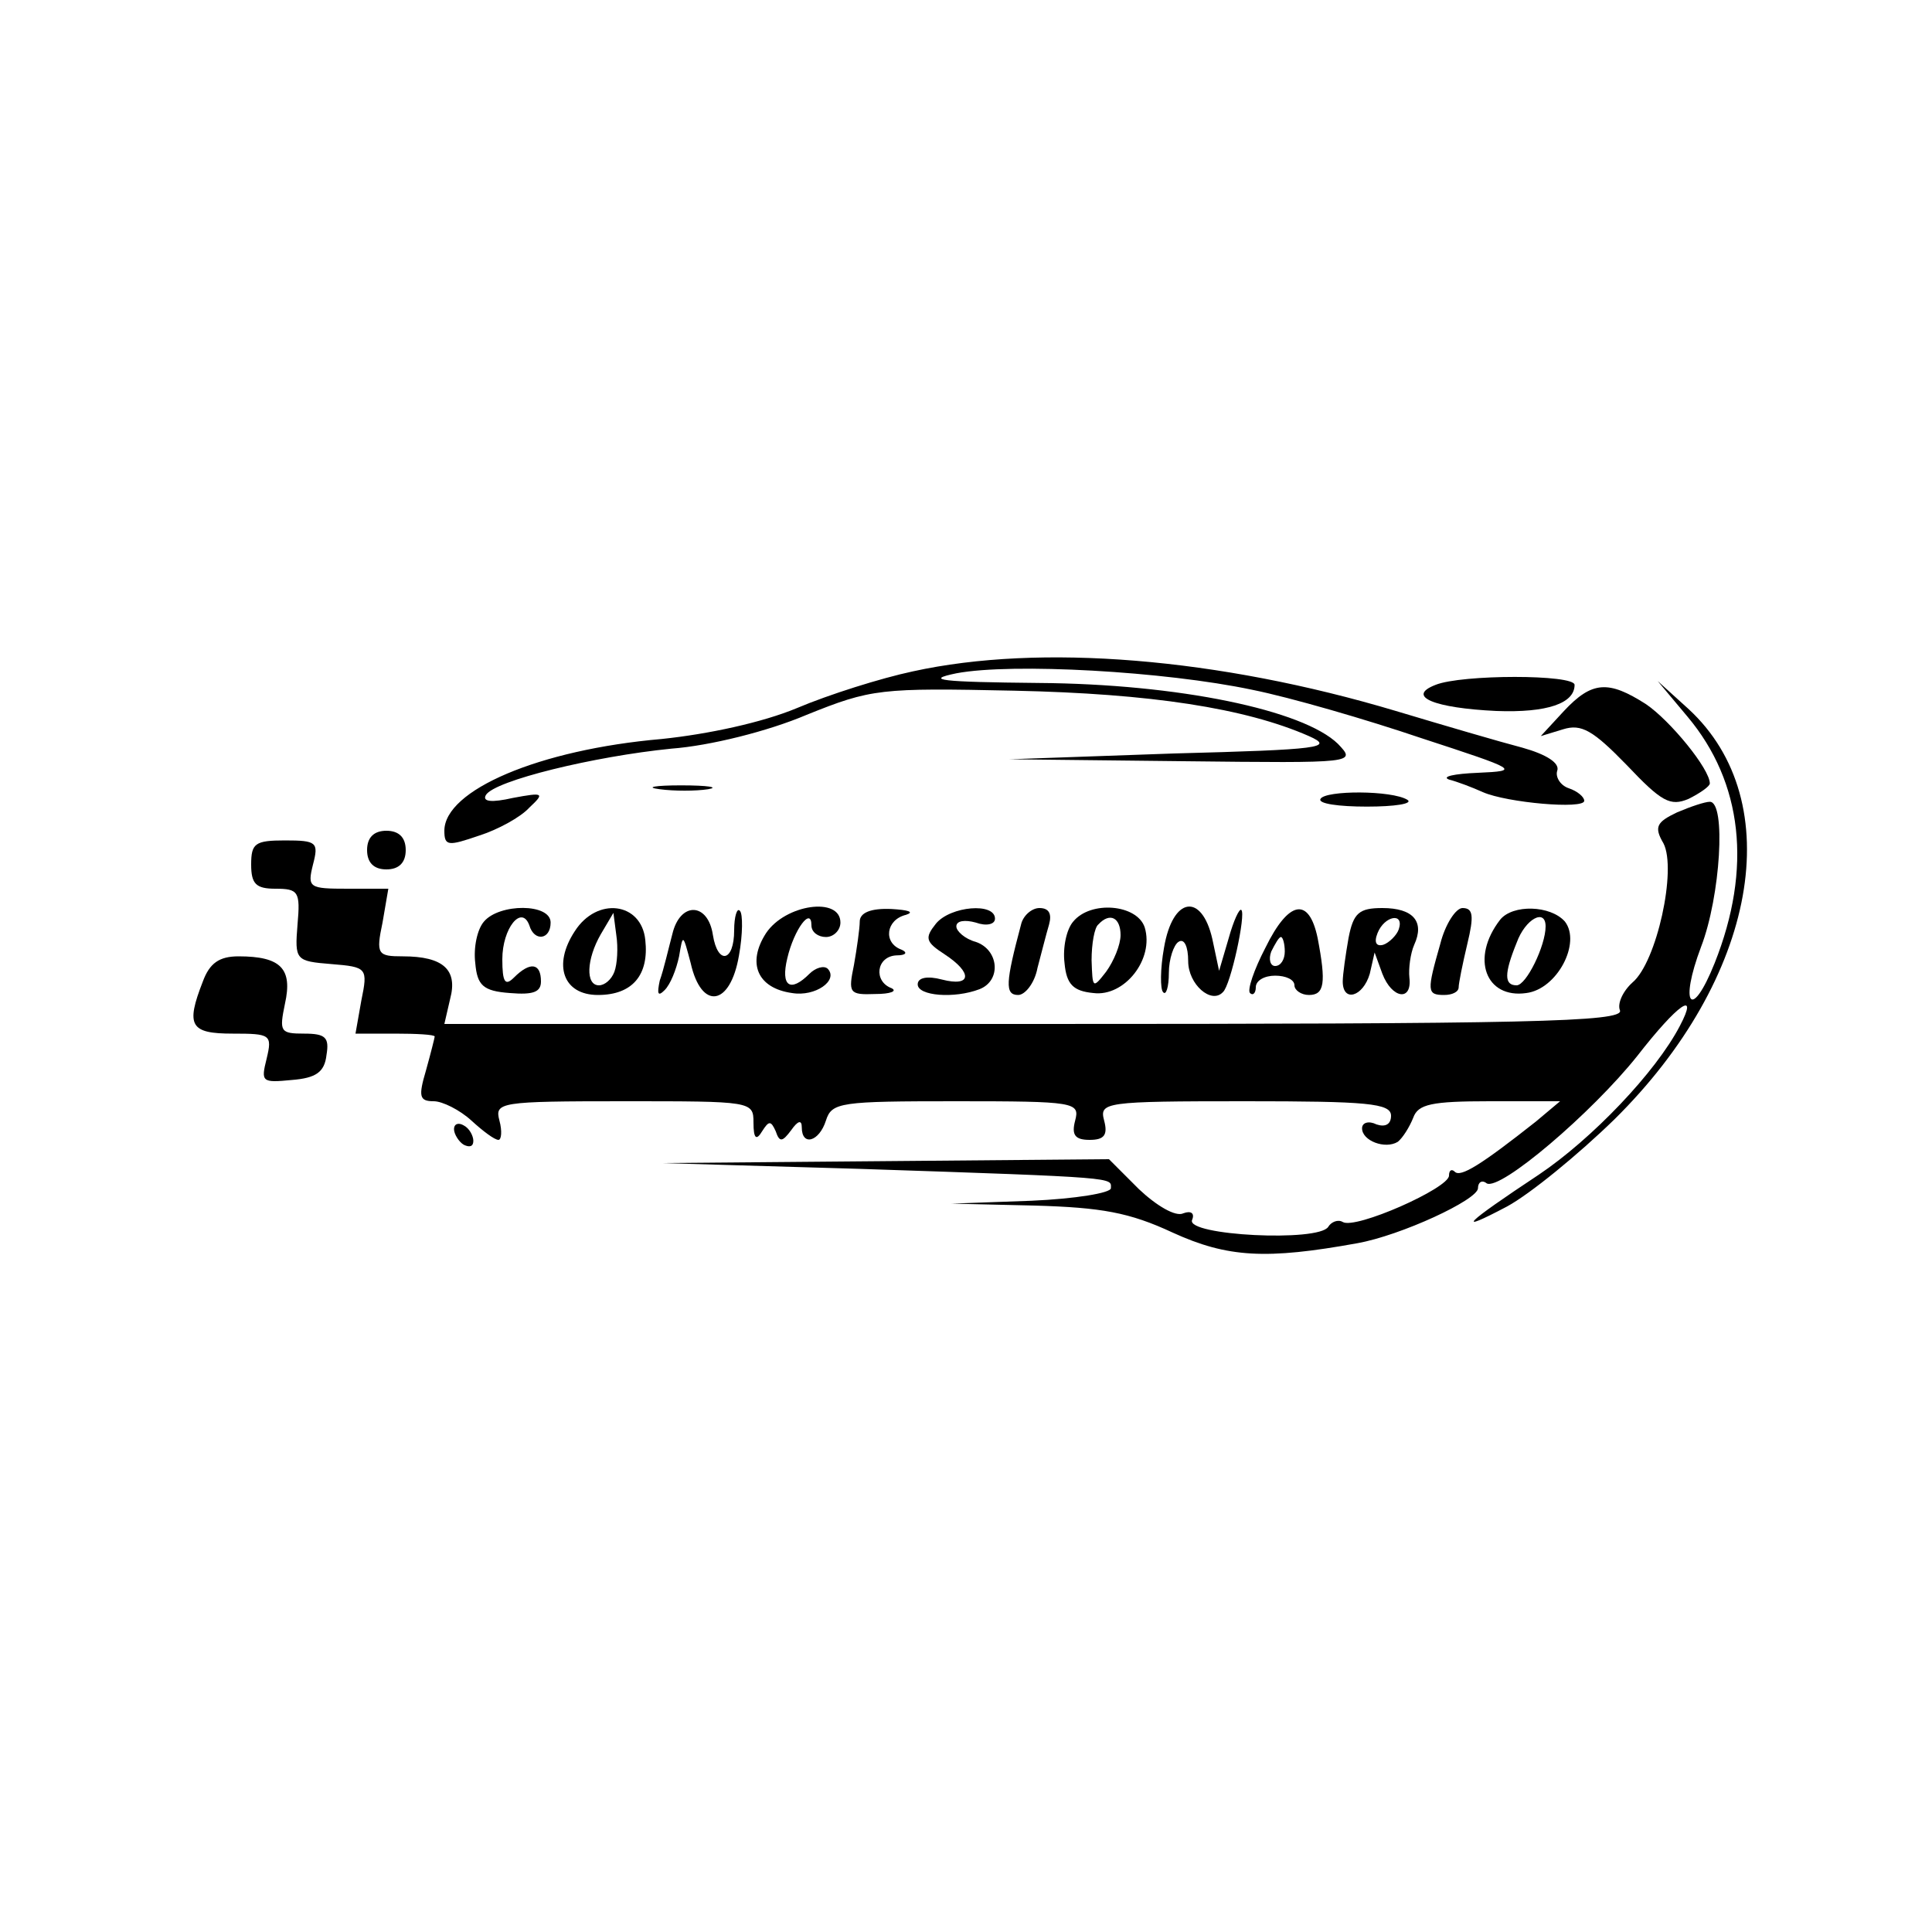 <?xml version="1.0" standalone="no"?>
<!DOCTYPE svg PUBLIC "-//W3C//DTD SVG 20010904//EN"
 "http://www.w3.org/TR/2001/REC-SVG-20010904/DTD/svg10.dtd">
<svg version="1.0" xmlns="http://www.w3.org/2000/svg"
 width="200pt" height="200pt" viewBox="0 0 200 200"
 preserveAspectRatio="xMidYMid meet">

<g transform="translate(0,200) scale(0.1,-0.1)"
fill="#000000" stroke="none">
<path d="M945 1305 c-33 -7 -87 -24 -120 -38 -36 -15 -92 -27 -140 -32 -127
-11 -225 -53 -225 -95 0 -16 4 -16 36 -5 19 6 43 19 52 29 16 15 15 16 -17 10
-22 -5 -32 -4 -28 3 9 15 112 40 192 48 40 3 100 18 140 35 67 27 76 28 215
25 141 -3 239 -18 305 -47 27 -12 12 -14 -140 -18 l-170 -6 180 -2 c179 -2
179 -2 160 18 -36 35 -165 62 -310 63 -101 1 -119 3 -85 10 58 11 216 2 306
-17 40 -8 119 -31 175 -50 101 -33 103 -34 59 -36 -25 -1 -38 -4 -30 -7 8 -2
24 -8 35 -13 25 -11 105 -18 105 -9 0 4 -7 10 -16 13 -9 3 -14 12 -12 18 3 8
-11 17 -36 24 -23 6 -81 23 -131 38 -184 55 -368 70 -500 41z"/>
<path d="M1486 1291 c-31 -12 -1 -24 63 -27 53 -2 81 8 81 27 0 11 -117 11
-144 0z"/>
<path d="M1619 1264 l-24 -26 23 7 c19 6 31 -1 66 -37 36 -38 45 -43 64 -35
12 6 22 13 22 16 0 15 -41 65 -66 82 -39 25 -56 24 -85 -7z"/>
<path d="M1747 1258 c57 -68 67 -157 28 -255 -24 -60 -37 -44 -14 17 20 52 26
150 9 150 -5 0 -20 -5 -34 -11 -21 -10 -24 -15 -14 -32 14 -27 -7 -123 -32
-144 -10 -9 -16 -22 -13 -29 4 -12 -96 -14 -606 -14 l-611 0 6 26 c8 30 -7 44
-49 44 -26 0 -28 2 -21 35 l6 35 -42 0 c-40 0 -42 1 -36 25 6 23 4 25 -29 25
-31 0 -35 -3 -35 -25 0 -20 5 -25 25 -25 24 0 26 -3 23 -37 -3 -37 -2 -38 35
-41 37 -3 38 -4 31 -38 l-6 -34 41 0 c22 0 41 -1 41 -3 0 -1 -4 -17 -9 -35 -8
-27 -7 -32 8 -32 9 0 27 -9 39 -20 12 -11 24 -20 28 -20 3 0 4 9 1 20 -5 19 0
20 129 20 132 0 134 0 134 -22 0 -17 3 -19 9 -9 7 11 9 11 14 0 4 -12 7 -11
16 1 7 10 11 11 11 3 0 -20 18 -15 25 7 6 19 15 20 135 20 123 0 128 -1 123
-20 -4 -15 0 -20 15 -20 15 0 19 5 15 20 -5 19 0 20 146 20 126 0 151 -2 151
-15 0 -9 -6 -12 -15 -9 -8 4 -15 2 -15 -4 0 -13 24 -22 37 -14 5 4 12 15 16
25 5 14 19 17 79 17 l73 0 -25 -21 c-57 -45 -78 -58 -84 -52 -3 3 -6 2 -6 -4
0 -13 -97 -56 -110 -48 -5 3 -12 0 -15 -5 -10 -16 -147 -9 -141 7 3 7 -1 10
-9 7 -8 -4 -28 8 -46 25 l-31 31 -231 -2 -232 -2 205 -6 c271 -9 260 -9 260
-20 0 -5 -37 -11 -82 -13 l-83 -3 86 -2 c69 -2 98 -7 143 -28 57 -26 97 -28
191 -11 45 8 125 45 125 57 0 6 4 9 9 5 14 -8 109 73 156 132 42 54 64 69 44
31 -25 -48 -91 -117 -146 -154 -77 -51 -88 -62 -33 -33 24 13 74 54 111 90
148 146 181 329 77 425 l-32 29 31 -37z"/>
<path d="M683 1183 c15 -2 37 -2 50 0 12 2 0 4 -28 4 -27 0 -38 -2 -22 -4z"/>
<path d="M1367 1173 c-3 -5 19 -8 48 -8 29 0 48 3 42 7 -16 10 -85 10 -90 1z"/>
<path d="M380 1120 c0 -13 7 -20 20 -20 13 0 20 7 20 20 0 13 -7 20 -20 20
-13 0 -20 -7 -20 -20z"/>
<path d="M501 1046 c-7 -8 -11 -27 -9 -43 2 -23 8 -29 36 -31 24 -2 32 1 32
12 0 19 -11 21 -28 4 -9 -9 -12 -5 -12 19 0 32 20 57 28 35 5 -17 22 -15 22 3
0 20 -53 20 -69 1z"/>
<path d="M595 1036 c-23 -35 -12 -66 24 -66 36 0 53 21 49 57 -4 39 -50 45
-73 9z m41 -42 c-3 -8 -10 -14 -16 -14 -14 0 -13 27 2 53 l13 22 3 -23 c2 -13
1 -30 -2 -38z"/>
<path d="M696 1033 c-4 -15 -9 -37 -13 -48 -3 -14 -2 -17 5 -10 6 6 12 21 15
35 4 24 4 23 12 -7 11 -49 41 -45 50 8 4 22 4 43 1 46 -3 4 -6 -6 -6 -20 0
-33 -17 -36 -22 -5 -5 34 -34 35 -42 1z"/>
<path d="M793 1034 c-20 -31 -9 -57 27 -62 24 -4 48 13 37 25 -4 4 -13 1 -19
-5 -20 -20 -30 -13 -23 16 7 30 25 54 25 34 0 -7 7 -12 15 -12 8 0 15 7 15 15
0 27 -57 19 -77 -11z"/>
<path d="M890 1046 c0 -7 -3 -28 -6 -45 -6 -29 -5 -31 22 -30 16 0 23 3 17 6
-19 7 -16 33 5 34 10 0 12 3 5 6 -19 7 -16 31 5 36 9 3 2 5 -15 6 -22 1 -33
-4 -33 -13z"/>
<path d="M969 1044 c-12 -15 -11 -19 9 -32 29 -19 28 -34 -3 -26 -15 4 -25 2
-25 -5 0 -12 38 -15 64 -5 23 9 20 41 -4 49 -11 3 -20 11 -20 16 0 6 9 7 20 4
11 -4 20 -2 20 4 0 17 -46 13 -61 -5z"/>
<path d="M1057 1043 c-16 -60 -17 -73 -3 -73 7 0 17 12 20 28 4 15 9 35 12 45
3 11 0 17 -10 17 -8 0 -17 -8 -19 -17z"/>
<path d="M1111 1046 c-7 -8 -11 -27 -9 -43 2 -22 9 -29 30 -31 32 -4 63 35 53
68 -8 24 -56 28 -74 6z m49 -14 c0 -10 -7 -27 -15 -38 -14 -18 -14 -17 -15 12
0 17 3 34 7 37 12 13 23 7 23 -11z"/>
<path d="M1205 1019 c-4 -22 -4 -43 -1 -46 3 -4 6 5 6 20 0 14 5 29 10 32 6 4
10 -5 10 -20 0 -24 24 -45 36 -32 8 7 24 81 19 85 -2 2 -8 -11 -13 -29 l-10
-34 -7 33 c-11 48 -41 44 -50 -9z"/>
<path d="M1310 1019 c-12 -23 -19 -44 -16 -47 3 -3 6 0 6 6 0 7 9 12 20 12 11
0 20 -4 20 -10 0 -5 7 -10 15 -10 16 0 18 12 9 59 -9 43 -30 39 -54 -10z m20
-4 c0 -8 -4 -15 -10 -15 -5 0 -7 7 -4 15 4 8 8 15 10 15 2 0 4 -7 4 -15z"/>
<path d="M1396 1029 c-3 -17 -6 -38 -6 -45 0 -22 21 -16 28 8 l5 22 8 -22 c10
-26 31 -29 28 -4 -1 9 1 25 5 34 11 24 -1 38 -33 38 -24 0 -30 -5 -35 -31z
m52 9 c-2 -6 -10 -14 -16 -16 -7 -2 -10 2 -6 12 7 18 28 22 22 4z"/>
<path d="M1491 1023 c-14 -49 -14 -53 4 -53 8 0 15 3 15 8 0 4 4 24 9 45 7 29
6 37 -5 37 -7 0 -18 -17 -23 -37z"/>
<path d="M1553 1048 c-31 -40 -15 -82 27 -76 32 4 57 52 40 74 -15 17 -54 18
-67 2z m47 -7 c0 -20 -20 -61 -30 -61 -13 0 -13 12 0 44 9 25 30 36 30 17z"/>
<path d="M210 984 c-18 -46 -13 -54 31 -54 39 0 41 -1 35 -26 -6 -24 -5 -25
26 -22 25 2 34 8 36 26 3 18 -1 22 -23 22 -25 0 -26 2 -20 31 8 36 -4 49 -48
49 -20 0 -30 -7 -37 -26z"/>
<path d="M470 831 c0 -5 5 -13 10 -16 6 -3 10 -2 10 4 0 5 -4 13 -10 16 -5 3
-10 2 -10 -4z"/>
</g>
</svg>
